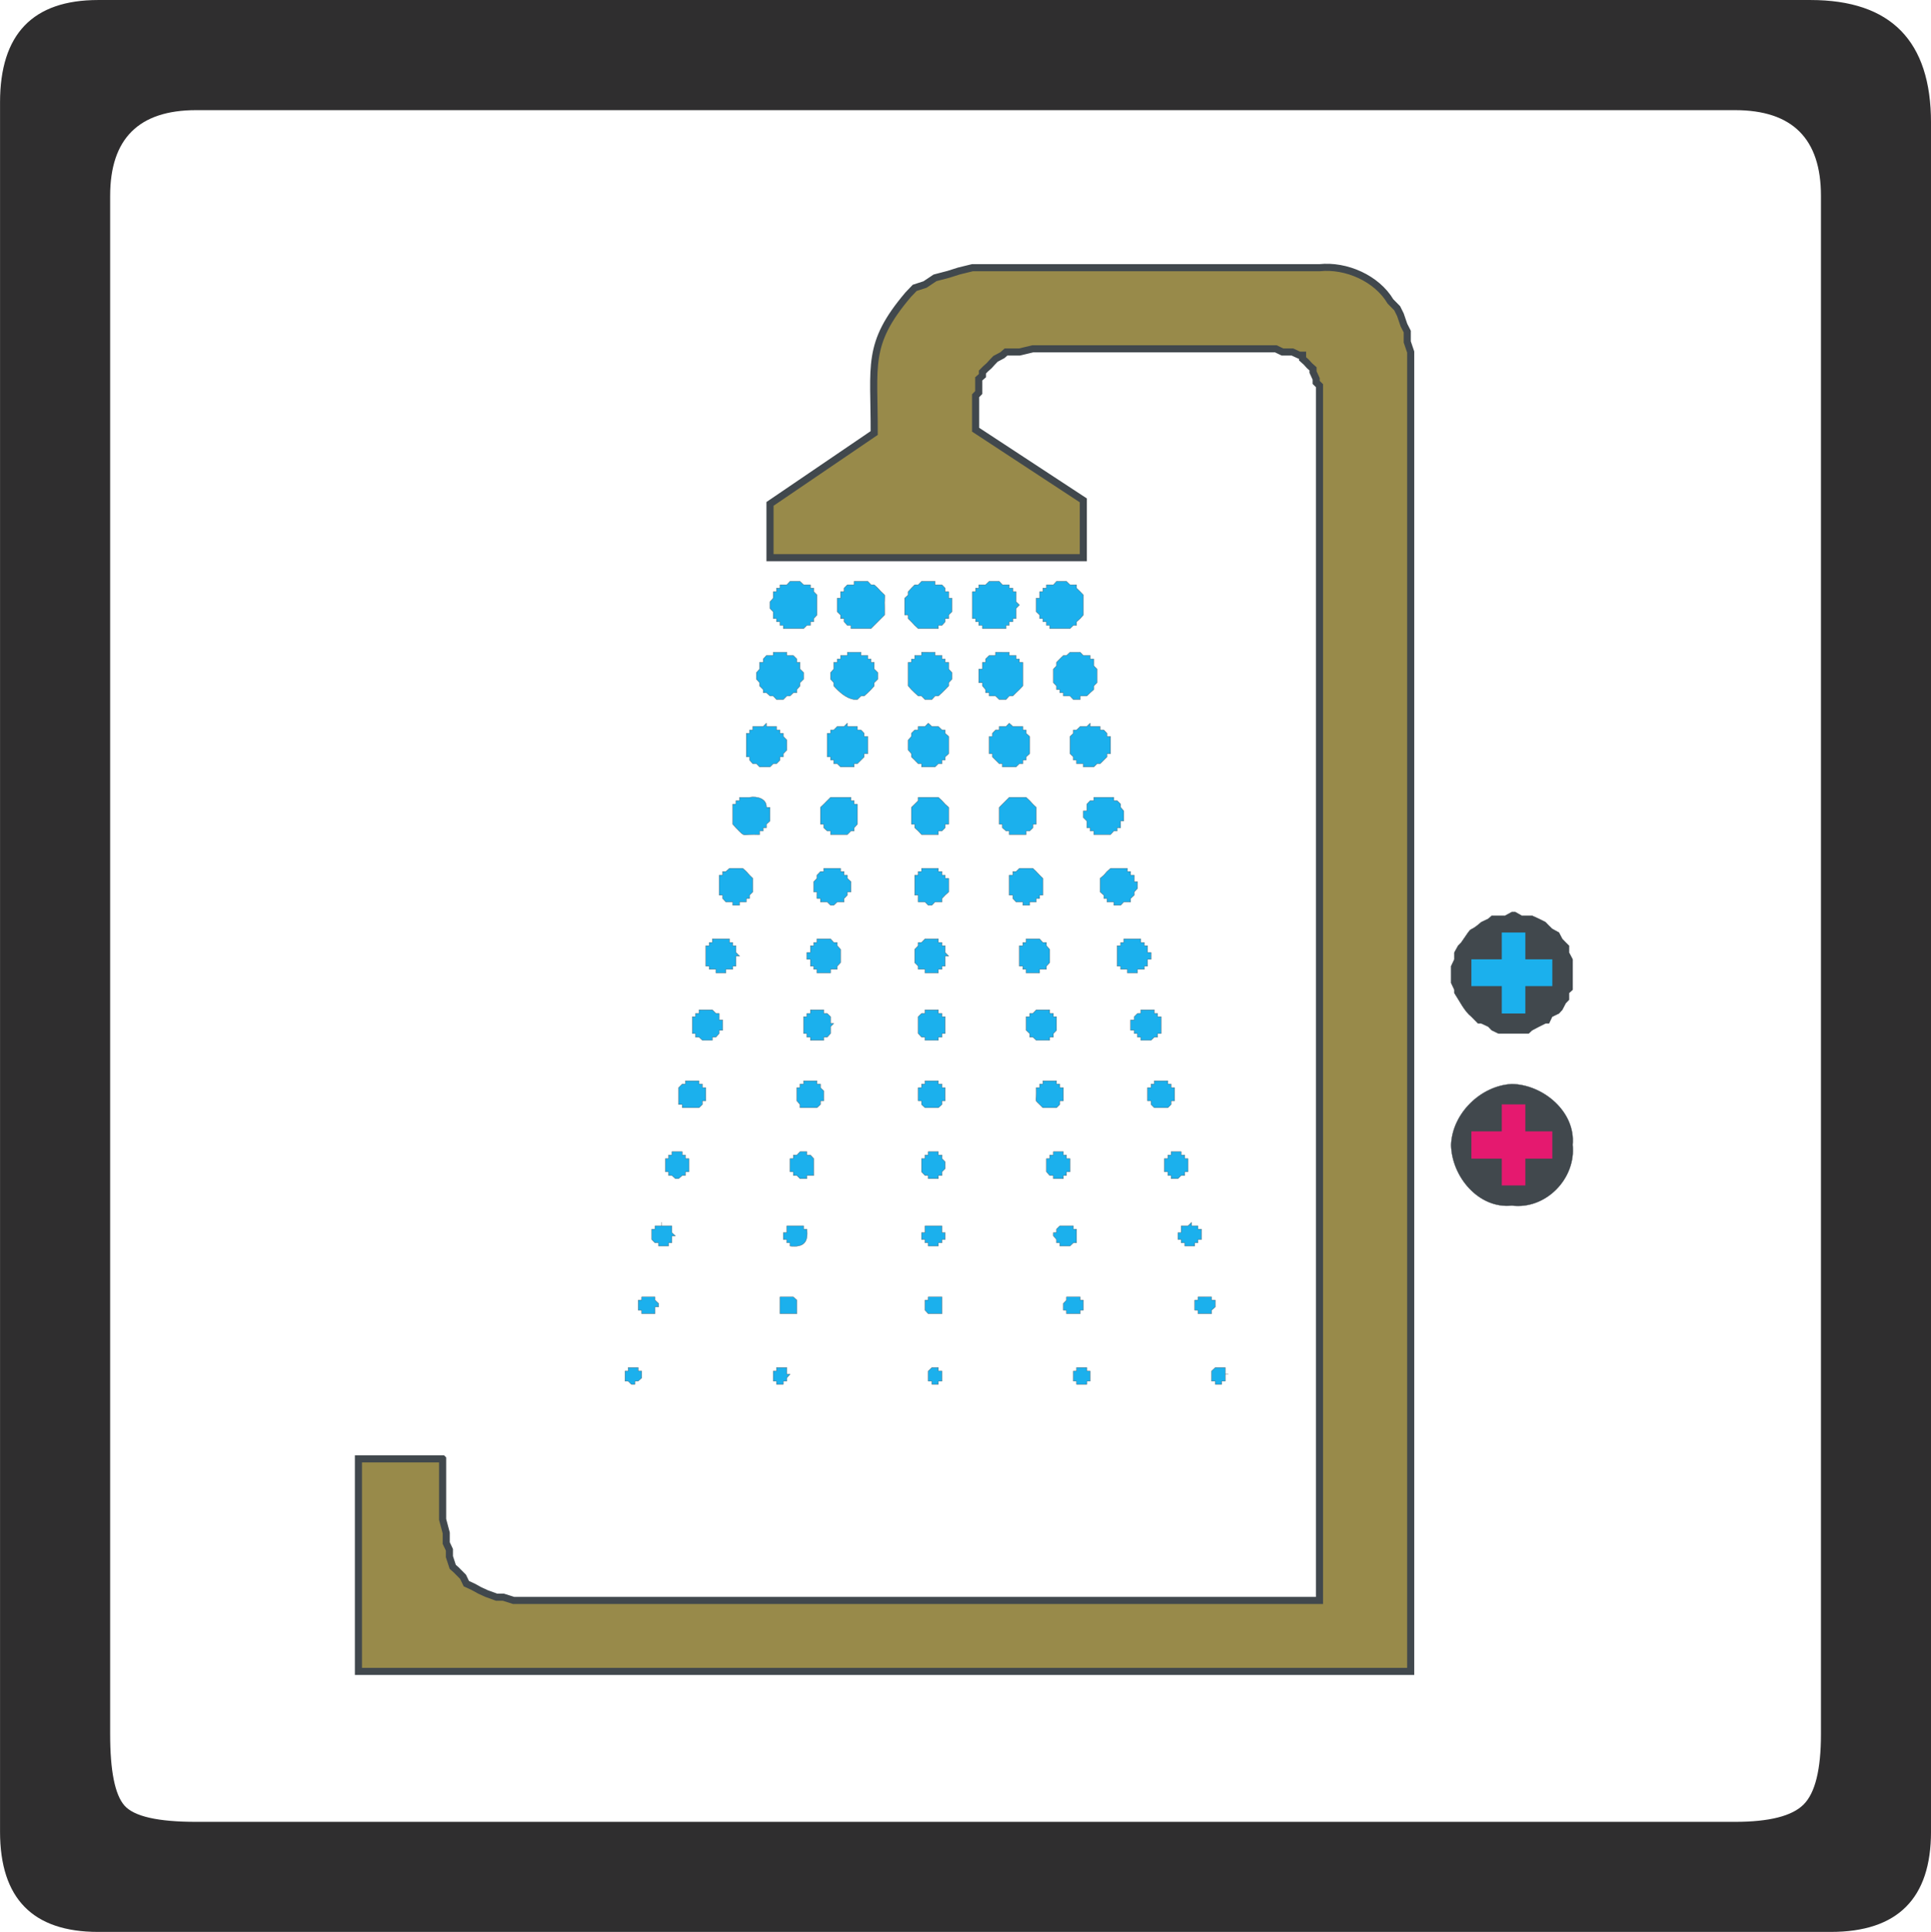 <?xml version="1.0" encoding="UTF-8"?>
<svg viewBox="0 0 313.738 313.85" xmlns="http://www.w3.org/2000/svg">
 <g transform="matrix(1.25,0,0,-1.25,0,313.85)">
  <g transform="scale(.24)">
   <path d="m1045.8 979.69c0 44.279-21.7 66.469-65.268 66.469h-927.39c-35.387 0-53.121-18.48-53.121-55.406v-936.49c0-36.16 17.734-54.262 53.121-54.262h938.4c36.157 0 54.257 18.102 54.257 54.262v925.43zm-59.604-872.6c0-19.114-3.125-31.871-9.426-38.117-6.246-6.246-18.633-9.371-37.109-9.371h-833.45c-20.695 0-33.613 2.914-38.828 8.844-5.137 5.875-7.731 18.738-7.731 38.645v833.03c0 30.914 15.484 46.399 46.558 46.399h833.45c31.078 0 46.535-15.485 46.535-46.399v-833.03" fill="#2f2e2f"/>
   <path d="m239.7 256.16h-45.582v-115.09h569.88v714.47l-1.855 5.48v5.586l-1.797 3.52-1.906 5.582-1.747 3.523-3.652 3.703c-7.359 12.442-23.93 19.828-38.434 18.266h-187.98l-7.359-1.801-5.481-1.746-7.383-1.934-5.429-3.625-5.582-1.8-3.52-3.68c-22.871-26.945-18.266-38.113-18.422-74.934l-56.433-38.378v-29.141h169.69v31.047l-58.34 38.273v18.371l1.696 1.746v7.411l2.011 1.746v1.961l1.696 1.718 1.957 1.746 1.75 1.934 1.695 1.746 3.703 1.961 1.961 1.719h7.25l7.305 1.75h131.55l3.653-1.75h5.398l3.707-1.719h1.746v-1.961l1.961-1.746 1.746-1.934 1.957-1.746v-1.718l1.696-3.707v-1.93l1.8-1.75v-657.83h-436.47l-5.481 1.746h-3.675l-5.426 1.961-3.68 1.691-3.68 2.012-3.652 1.695-1.773 3.703-3.68 3.707-1.906 1.696-1.801 5.504v3.707l-1.719 3.652v5.453l-1.957 7.359v32.766" fill="#988a4a"/>
   <path d="m239.7 256.16h-45.582v-115.09h569.88v714.47l-1.855 5.48v5.586l-1.797 3.52-1.906 5.582-1.747 3.523-3.652 3.703c-7.359 12.442-23.93 19.828-38.434 18.266h-187.98l-7.359-1.801-5.481-1.746-7.383-1.934-5.429-3.625-5.582-1.8-3.52-3.68c-22.871-26.945-18.266-38.113-18.422-74.934l-56.433-38.378v-29.141h169.69v31.047l-58.34 38.273v18.371l1.696 1.746v7.411l2.011 1.746v1.961l1.696 1.718 1.957 1.746 1.75 1.934 1.695 1.746 3.703 1.961 1.961 1.719h7.25l7.305 1.75h131.55l3.653-1.75h5.398l3.707-1.719h1.746v-1.961l1.961-1.746 1.746-1.934 1.957-1.746v-1.718l1.696-3.707v-1.93l1.8-1.75v-657.83h-436.47l-5.481 1.746h-3.675l-5.426 1.961-3.68 1.691-3.68 2.012-3.652 1.695-1.773 3.703-3.68 3.707-1.906 1.696-1.801 5.504v3.707l-1.719 3.652v5.453l-1.957 7.359v32.766z" fill="none" stroke="#41484d" stroke-miterlimit="2.613" stroke-width="3.849"/>
   <path d="m431.55 731.36h1.723l1.957-1.879h3.679v-1.8h1.797v-1.907l1.75-1.773v-10.852l-1.75-1.957v-1.722h-1.797v-1.957h-1.933l-1.746-1.723h-11.012v1.723h-1.774v1.957h-1.906v1.722h-1.773v3.707l-1.746 1.774v3.652l1.746 1.93v3.519h1.773v1.907h1.906v1.8h3.68l1.746 1.879h3.68" fill="#1bb0ed"/>
   <path d="m431.55 731.36h1.723l1.957-1.879h3.679v-1.8h1.797v-1.907l1.75-1.773v-10.852l-1.75-1.957v-1.722h-1.797v-1.957h-1.933l-1.746-1.723h-11.012v1.723h-1.774v1.957h-1.906v1.722h-1.773v3.707l-1.746 1.774v3.652l1.746 1.93v3.519h1.773v1.907h1.906v1.8h3.68l1.746 1.879h3.68z" fill="none" stroke="#41484d" stroke-miterlimit="2.613" stroke-width=".163"/>
   <path d="m422.44 692.98h3.68v-1.773h3.52l1.906-1.906v-1.797h1.723v-3.629l1.957-1.934v-3.546l-1.957-1.93v-1.746l-1.723-1.961v-1.723h-1.906l-1.774-1.742h-1.746l-1.906-1.934h-3.68l-1.773 1.934h-1.746l-1.957 1.742h-1.723v1.723l-1.957 1.961v1.746l-1.723 1.93v3.546l1.723 1.934v3.629h1.957v1.797l1.723 1.906h3.703v1.773h3.679" fill="#1bb0ed"/>
   <path d="m422.44 692.98h3.68v-1.773h3.52l1.906-1.906v-1.797h1.723v-3.629l1.957-1.934v-3.546l-1.957-1.93v-1.746l-1.723-1.961v-1.723h-1.906l-1.774-1.742h-1.746l-1.906-1.934h-3.68l-1.773 1.934h-1.746l-1.957 1.742h-1.723v1.723l-1.957 1.961v1.746l-1.723 1.93v3.546l1.723 1.934v3.629h1.957v1.797l1.723 1.906h3.703v1.773h3.679z" fill="none" stroke="#41484d" stroke-miterlimit="2.613" stroke-width=".163"/>
   <path d="m415.06 654.55v-1.774h5.476v-1.906h1.906v-1.801h1.774v-1.718l1.906-1.907v-5.476l-1.906-1.934v-1.75h-1.774v-1.718l-1.906-1.958h-1.773l-1.746-1.75h-5.637l-1.723 1.75h-1.957l-1.75 1.958v1.718h-1.769v12.785h1.769v1.801h1.75v1.906h5.637l1.723 1.774" fill="#1bb0ed"/>
   <path d="m415.06 654.55v-1.774h5.476v-1.906h1.906v-1.801h1.774v-1.718l1.906-1.907v-5.476l-1.906-1.934v-1.75h-1.774v-1.718l-1.906-1.958h-1.773l-1.746-1.75h-5.637l-1.723 1.75h-1.957l-1.75 1.958v1.718h-1.769v12.785h1.769v1.801h1.75v1.906h5.637l1.723 1.774z" fill="none" stroke="#41484d" stroke-miterlimit="2.613" stroke-width=".163"/>
   <path d="m405.949,614.395c4.078.687 9.348-.661 9.11-5.426h1.957v-7.387l-1.957-1.769v-1.911h-1.723v-1.718h-1.957v-1.957c-10.242.527-6.988-2.227-12.785,3.675l-1.746,1.911v10.875h1.746v1.906h1.929v1.801h5.426" fill="#1bb0ed"/>
   <path d="m405.949,614.395c4.078.687 9.348-.661 9.11-5.426h1.957v-7.387l-1.957-1.769v-1.911h-1.723v-1.718h-1.957v-1.957c-10.242.527-6.988-2.227-12.785,3.675l-1.746,1.911v10.875h1.746v1.906h1.929v1.801h5.426z" fill="none" stroke="#41484d" stroke-miterlimit="2.613" stroke-width=".163"/>
   <path d="m398.59 575.96h3.679l1.907-1.746 1.769-1.961 1.75-1.719v-7.383l-1.75-1.722v-1.797h-1.769v-1.883h-3.657v-1.801h-3.675v1.801h-3.731l-1.75 1.883v1.797h-1.879v10.824h1.879v1.961h1.75l1.957 1.746h3.52" fill="#1bb0ed"/>
   <path d="m398.59 575.96h3.679l1.907-1.746 1.769-1.961 1.75-1.719v-7.383l-1.75-1.722v-1.797h-1.769v-1.883h-3.657v-1.801h-3.675v1.801h-3.731l-1.75 1.883v1.797h-1.879v10.824h1.879v1.961h1.75l1.957 1.746h3.52z" fill="none" stroke="#41484d" stroke-miterlimit="2.613" stroke-width=".163"/>
   <path d="m391.37 537.74h3.707v-1.957h1.774v-1.746h1.746v-3.652l1.929-1.961h-1.929v-5.449h-1.746v-1.696h-3.731v-1.961h-5.375v1.961h-3.679v1.696h-1.801v11.062h1.801v1.746h1.718v1.957h5.586" fill="#1bb0ed"/>
   <path d="m391.37 537.74h3.707v-1.957h1.774v-1.746h1.746v-3.652l1.929-1.961h-1.929v-5.449h-1.746v-1.696h-3.731v-1.961h-5.375v1.961h-3.679v1.696h-1.801v11.062h1.801v1.746h1.718v1.957h5.586z" fill="none" stroke="#41484d" stroke-miterlimit="2.613" stroke-width=".163"/>
   <path d="m382.26 499.31h3.519l1.961-1.961h1.746v-3.493h1.879v-5.609h-1.879v-1.75l-1.746-1.957h-1.961v-1.695h-5.398l-1.801 1.695h-1.906v1.957h-1.719v9.106h1.719v1.746h1.906v1.961h3.68" fill="#1bb0ed"/>
   <path d="m382.26 499.31h3.519l1.961-1.961h1.746v-3.493h1.879v-5.609h-1.879v-1.75l-1.746-1.957h-1.961v-1.695h-5.398l-1.801 1.695h-1.906v1.957h-1.719v9.106h1.719v1.746h1.906v1.961h3.68z" fill="none" stroke="#41484d" stroke-miterlimit="2.613" stroke-width=".163"/>
   <path d="m374.96 460.88h3.625v-1.746h1.801v-1.961h1.879v-7.145h-1.879v-1.96l-1.801-1.747h-9.105v1.747h-1.957v9.105l1.957 1.961h1.722v1.746h3.758" fill="#1bb0ed"/>
   <path d="m374.96 460.88h3.625v-1.746h1.801v-1.961h1.879v-7.145h-1.879v-1.96l-1.801-1.747h-9.105v1.747h-1.957v9.105l1.957 1.961h1.722v1.746h3.758z" fill="none" stroke="#41484d" stroke-miterlimit="2.613" stroke-width=".163"/>
   <path d="m367.52 422.5h1.957v-1.801h1.722v-1.957h1.957v-7.148h-1.957v-1.957h-1.722l-1.957-1.75h-1.723l-1.902 1.75h-1.801v1.957h-1.723v7.148h1.723v1.957h1.801v1.801h3.625" fill="#1bb0ed"/>
   <path d="m367.52 422.5h1.957v-1.801h1.722v-1.957h1.957v-7.148h-1.957v-1.957h-1.722l-1.957-1.75h-1.723l-1.902 1.75h-1.801v1.957h-1.723v7.148h1.723v1.957h1.801v1.801h3.625z" fill="none" stroke="#41484d" stroke-miterlimit="2.613" stroke-width=".163"/>
   <path d="m358.41 384.22v-1.903h5.481v-3.656l1.902-1.797h-1.902v-3.707h-1.801v-1.746h-5.403v1.746h-1.957l-1.746 1.801v5.609h1.746v1.75h3.68v1.903" fill="#1bb0ed"/>
   <path d="m358.41 384.22v-1.903h5.481v-3.656l1.902-1.797h-1.902v-3.707h-1.801v-1.746h-5.403v1.746h-1.957l-1.746 1.801v5.609h1.746v1.75h3.68v1.903z" fill="none" stroke="#41484d" stroke-miterlimit="2.613" stroke-width=".163"/>
   <path d="m351.27 343.88h3.468v-1.746l1.957-1.801v-1.906h-1.957v-3.653h-7.199v1.907h-1.906v5.453h1.906v1.746h3.731" fill="#1bb0ed"/>
   <path d="m351.27 343.88h3.468v-1.746l1.957-1.801v-1.906h-1.957v-3.653h-7.199v1.907h-1.906v5.453h1.906v1.746h3.731z" fill="none" stroke="#41484d" stroke-miterlimit="2.613" stroke-width=".163"/>
   <path d="m341.95 305.61h3.68v-1.906h1.906v-3.707l-1.906-1.746h-1.746v-1.746h-1.934l-1.746 1.746h-1.719v5.453h1.719v1.906h1.746" fill="#1bb0ed"/>
   <path d="m341.95 305.61h3.68v-1.906h1.906v-3.707l-1.906-1.746h-1.746v-1.746h-1.934l-1.746 1.746h-1.719v5.453h1.719v1.906h1.746z" fill="none" stroke="#41484d" stroke-miterlimit="2.613" stroke-width=".163"/>
   <path d="m466.3 731.36h3.679l1.747-1.879h1.722l1.957-1.8c5.532-6.352 3.254-0.582 3.68-11.008v-3.524l-1.961-1.957-1.719-1.722-3.679-3.68h-10.852v1.723h-1.961l-1.769 1.957v1.722h-1.907v1.957l-1.8 1.75v7.356h1.8v3.519h1.907v1.907l1.769 1.8h3.684v1.879h3.703" fill="#1bb0ed"/>
   <path d="m466.3 731.36h3.679l1.747-1.879h1.722l1.957-1.8c5.532-6.352 3.254-0.582 3.68-11.008v-3.524l-1.961-1.957-1.719-1.722-3.679-3.68h-10.852v1.723h-1.961l-1.769 1.957v1.722h-1.907v1.957l-1.8 1.75v7.356h1.8v3.519h1.907v1.907l1.769 1.8h3.684v1.879h3.703z" fill="none" stroke="#41484d" stroke-miterlimit="2.613" stroke-width=".163"/>
   <path d="m502.72 731.36h3.679v-1.879h3.758l1.719-1.8v-1.907h1.906v-3.519h1.774v-7.356l-1.774-1.75v-1.957h-1.906v-1.722l-1.719-1.957h-1.957v-1.723h-10.906l-1.906 1.723-1.774 1.957-1.746 1.722v1.957h-1.933v9.106l1.933 1.746v1.773l1.746 1.907 1.774 1.8h1.906l1.797 1.879h3.629" fill="#1bb0ed"/>
   <path d="m502.72 731.36h3.679v-1.879h3.758l1.719-1.8v-1.907h1.906v-3.519h1.774v-7.356l-1.774-1.75v-1.957h-1.906v-1.722l-1.719-1.957h-1.957v-1.723h-10.906l-1.906 1.723-1.774 1.957-1.746 1.722v1.957h-1.933v9.106l1.933 1.746v1.773l1.746 1.907 1.774 1.8h1.906l1.797 1.879h3.629z" fill="none" stroke="#41484d" stroke-miterlimit="2.613" stroke-width=".163"/>
   <path d="m539.17 731.36h2.008l1.695-1.879h3.703v-1.8h1.961v-1.907h1.746v-5.449l1.801-1.75-1.801-1.902v-5.481h-1.746v-1.722h-1.961v-1.957h-1.742v-1.723h-12.762v1.723h-2.011v1.957h-1.696v1.722h-1.742v14.582h1.742v1.907h1.696v1.8h3.707l1.957 1.879h3.445" fill="#1bb0ed"/>
   <path d="m539.17 731.36h2.008l1.695-1.879h3.703v-1.8h1.961v-1.907h1.746v-5.449l1.801-1.75-1.801-1.902v-5.481h-1.746v-1.722h-1.961v-1.957h-1.742v-1.723h-12.762v1.723h-2.011v1.957h-1.696v1.722h-1.742v14.582h1.742v1.907h1.696v1.8h3.707l1.957 1.879h3.445z" fill="none" stroke="#41484d" stroke-miterlimit="2.613" stroke-width=".163"/>
   <path d="m462.6 692.98h3.703v-1.773h3.679v-1.906h1.747v-1.797h1.722v-3.629l1.957-1.934v-3.546l-1.957-1.93v-1.746l-1.722-1.961-1.747-1.723-1.957-1.742h-1.722l-1.961-1.934h-1.742c-4.211 0.688-7.969 3.891-11.039 7.36v1.746l-1.746 1.93v3.546l1.746 1.934v3.629h1.879v1.797h1.8v1.906h3.676v1.773h3.684" fill="#1bb0ed"/>
   <path d="m462.6 692.98h3.703v-1.773h3.679v-1.906h1.747v-1.797h1.722v-3.629l1.957-1.934v-3.546l-1.957-1.93v-1.746l-1.722-1.961-1.747-1.723-1.957-1.742h-1.722l-1.961-1.934h-1.742c-4.211 0.688-7.969 3.891-11.039 7.36v1.746l-1.746 1.93v3.546l1.746 1.934v3.629h1.879v1.797h1.8v1.906h3.676v1.773h3.684z" fill="none" stroke="#41484d" stroke-miterlimit="2.613" stroke-width=".163"/>
   <path d="m458.91 654.55v-1.774h5.426v-1.906h1.961l1.722-1.801v-1.718h1.957v-9.317h-1.957v-1.75l-1.722-1.718-1.961-1.958h-1.742v-1.75h-7.36l-1.8 1.75h-1.879v1.958h-1.746v1.718h-1.801v12.785h1.801v1.801h1.746l1.879 1.906h3.707l1.769 1.774" fill="#1bb0ed"/>
   <path d="m458.91 654.55v-1.774h5.426v-1.906h1.961l1.722-1.801v-1.718h1.957v-9.317h-1.957v-1.75l-1.722-1.718-1.961-1.958h-1.742v-1.75h-7.36l-1.8 1.75h-1.879v1.958h-1.746v1.718h-1.801v12.785h1.801v1.801h1.746l1.879 1.906h3.707l1.769 1.774z" fill="none" stroke="#41484d" stroke-miterlimit="2.613" stroke-width=".163"/>
   <path d="m455.24 614.4h5.637v-1.801h1.723v-1.906h1.742v-10.875l-1.742-1.911v-1.718h-1.723l-1.961-1.957h-9.101v1.957h-1.801l-1.879 1.718v1.911h-1.801v9.156l1.801 1.719 1.879 1.906 1.801 1.801h5.425" fill="#1bb0ed"/>
   <path d="m455.24 614.4h5.637v-1.801h1.723v-1.906h1.742v-10.875l-1.742-1.911v-1.718h-1.723l-1.961-1.957h-9.101v1.957h-1.801l-1.879 1.718v1.911h-1.801v9.156l1.801 1.719 1.879 1.906 1.801 1.801h5.425z" fill="none" stroke="#41484d" stroke-miterlimit="2.613" stroke-width=".163"/>
   <path d="m449.81 575.96h5.425v-1.746h1.907v-1.961h1.769v-1.719l1.961-1.801v-5.582h-1.961v-1.722l-1.769-1.797v-1.883h-3.707l-1.879-1.801h-1.746l-1.801 1.801h-3.68v1.883h-1.879v3.519h-1.75v5.582l1.75 1.801v1.719l1.879 1.961h1.801v1.746h3.68" fill="#1bb0ed"/>
   <path d="m449.81 575.96h5.425v-1.746h1.907v-1.961h1.769v-1.719l1.961-1.801v-5.582h-1.961v-1.722l-1.769-1.797v-1.883h-3.707l-1.879-1.801h-1.746l-1.801 1.801h-3.68v1.883h-1.879v3.519h-1.75v5.582l1.75 1.801v1.719l1.879 1.961h1.801v1.746h3.68z" fill="none" stroke="#41484d" stroke-miterlimit="2.613" stroke-width=".163"/>
   <path d="m446.13 537.74h3.68l1.746-1.957h1.879v-1.746l1.8-1.961v-7.199l-1.8-1.902v-1.696h-3.625v-1.961h-7.36v1.961h-1.75v1.696h-1.797v3.703h-1.933v3.707h1.933v3.652h1.797v1.746h1.75v1.957h3.68" fill="#1bb0ed"/>
   <path d="m446.13 537.74h3.68l1.746-1.957h1.879v-1.746l1.8-1.961v-7.199l-1.8-1.902v-1.696h-3.625v-1.961h-7.36v1.961h-1.75v1.696h-1.797v3.703h-1.933v3.707h1.933v3.652h1.797v1.746h1.75v1.957h3.68z" fill="none" stroke="#41484d" stroke-miterlimit="2.613" stroke-width=".163"/>
   <path d="m442.45 499.31h3.68v-1.961h1.879l1.801-1.746v-3.653h1.746l-1.746-1.746v-3.707l-1.801-1.957h-1.879v-1.695h-7.227v1.695h-1.933v1.957h-1.746v9.106h1.746v1.746h1.933v1.961h3.547" fill="#1bb0ed"/>
   <path d="m442.45 499.31h3.68v-1.961h1.879l1.801-1.746v-3.653h1.746l-1.746-1.746v-3.707l-1.801-1.957h-1.879v-1.695h-7.227v1.695h-1.933v1.957h-1.746v9.106h1.746v1.746h1.933v1.961h3.547z" fill="none" stroke="#41484d" stroke-miterlimit="2.613" stroke-width=".163"/>
   <path d="m438.91 460.88h3.547v-1.746h1.879v-1.961l1.801-1.746v-5.399h-1.801v-1.96l-1.879-1.747h-9.183v1.747l-1.723 1.96v7.145h1.723v1.961h1.957v1.746h3.679" fill="#1bb0ed"/>
   <path d="m438.91 460.88h3.547v-1.746h1.879v-1.961l1.801-1.746v-5.399h-1.801v-1.96l-1.879-1.747h-9.183v1.747l-1.723 1.96v7.145h1.723v1.961h1.957v1.746h3.679z" fill="none" stroke="#41484d" stroke-miterlimit="2.613" stroke-width=".163"/>
   <path d="m435.23 422.5h1.746v-1.801h1.933l1.797-1.957v-9.105h-3.73v-1.75h-3.703l-1.723 1.75h-1.906v1.957h-1.774v7.148h1.774v1.957h1.906l1.723 1.801h1.957" fill="#1bb0ed"/>
   <path d="m435.23 422.5h1.746v-1.801h1.933l1.797-1.957v-9.105h-3.73v-1.75h-3.703l-1.723 1.75h-1.906v1.957h-1.774v7.148h1.774v1.957h1.906l1.723 1.801h1.957z" fill="none" stroke="#41484d" stroke-miterlimit="2.613" stroke-width=".163"/>
   <path d="m431.55 382.32h3.68v-1.75h1.746c0.875-7.25-1.852-9.949-9.106-9.156v1.746h-1.746v1.801h-1.906v3.703h1.906v3.656h5.426" fill="#1bb0ed"/>
   <path d="m431.55 382.32h3.68v-1.75h1.746c0.875-7.25-1.852-9.949-9.106-9.156v1.746h-1.746v1.801h-1.906v3.703h1.906v3.656h5.426z" fill="none" stroke="#41484d" stroke-miterlimit="2.613" stroke-width=".163"/>
   <path d="m426.12 343.88h3.52l1.906-1.746v-7.36h-9.106v9.106h3.68" fill="#1bb0ed"/>
   <path d="m426.12 343.88h3.52l1.906-1.746v-7.36h-9.106v9.106h3.68z" fill="none" stroke="#41484d" stroke-miterlimit="2.613" stroke-width=".163"/>
   <path d="m422.44 305.61h3.68v-3.597h1.746l-1.746-2.016v-1.746h-1.906v-1.746h-3.68v1.746h-1.773v5.453h1.773v1.906h1.906" fill="#1bb0ed"/>
   <path d="m422.44 305.61h3.68v-3.597h1.746l-1.746-2.016v-1.746h-1.906v-1.746h-3.68v1.746h-1.773v5.453h1.773v1.906h1.906z" fill="none" stroke="#41484d" stroke-miterlimit="2.613" stroke-width=".163"/>
   <path d="m502.72 692.98h3.679v-1.773h3.758v-1.906h1.719v-1.797h1.906v-3.629l1.774-1.934v-3.546l-1.774-1.93v-1.746l-1.906-1.961-1.719-1.723-1.957-1.742h-1.801l-1.722-1.934h-3.707l-1.879 1.934h-1.797l-1.906 1.742-1.774 1.723-1.746 1.961v12.785h1.746v1.797h1.774v1.906h3.703v1.773h3.629" fill="#1bb0ed"/>
   <path d="m502.72 692.98h3.679v-1.773h3.758v-1.906h1.719v-1.797h1.906v-3.629l1.774-1.934v-3.546l-1.774-1.93v-1.746l-1.906-1.961-1.719-1.723-1.957-1.742h-1.801l-1.722-1.934h-3.707l-1.879 1.934h-1.797l-1.906 1.742-1.774 1.723-1.746 1.961v12.785h1.746v1.797h1.774v1.906h3.703v1.773h3.629z" fill="none" stroke="#41484d" stroke-miterlimit="2.613" stroke-width=".163"/>
   <path d="m502.72 654.55 1.957-1.774h3.523l1.957-1.906h1.719v-1.801l1.906-1.718v-9.317l-1.906-1.75v-1.718h-1.719v-1.958h-1.957l-1.801-1.75h-7.308v1.75h-1.797l-1.906 1.958-1.774 1.718v1.75l-1.746 1.934v5.476l1.746 1.907v1.718l1.774 1.801h1.906v1.906h3.676l1.75 1.774" fill="#1bb0ed"/>
   <path d="m502.72 654.55 1.957-1.774h3.523l1.957-1.906h1.719v-1.801l1.906-1.718v-9.317l-1.906-1.75v-1.718h-1.719v-1.958h-1.957l-1.801-1.75h-7.308v1.75h-1.797l-1.906 1.958-1.774 1.718v1.75l-1.746 1.934v5.476l1.746 1.907v1.718l1.774 1.801h1.906v1.906h3.676l1.75 1.774z" fill="none" stroke="#41484d" stroke-miterlimit="2.613" stroke-width=".163"/>
   <path d="m504.68 614.4h3.523l1.957-1.801 1.719-1.906 1.906-1.719v-9.156h-1.906v-1.911l-1.719-1.718h-1.957v-1.957h-9.109l-1.797 1.957-1.906 1.718v1.911h-1.774v9.156l1.774 1.719 1.906 1.906v1.801h7.383" fill="#1bb0ed"/>
   <path d="m504.68 614.4h3.523l1.957-1.801 1.719-1.906 1.906-1.719v-9.156h-1.906v-1.911l-1.719-1.718h-1.957v-1.957h-9.109l-1.797 1.957-1.906 1.718v1.911h-1.774v9.156l1.774 1.719 1.906 1.906v1.801h7.383z" fill="none" stroke="#41484d" stroke-miterlimit="2.613" stroke-width=".163"/>
   <path d="m504.68 575.96h3.523v-1.746h1.957v-1.961h1.719v-1.719h1.906v-7.383l-1.906-1.722-1.719-1.797v-1.883h-3.758l-1.722-1.801h-1.957l-1.75 1.801h-3.676v3.68h-1.906v10.824h1.906v1.961h1.797v1.746h5.586" fill="#1bb0ed"/>
   <path d="m504.68 575.96h3.523v-1.746h1.957v-1.961h1.719v-1.719h1.906v-7.383l-1.906-1.722-1.719-1.797v-1.883h-3.758l-1.722-1.801h-1.957l-1.75 1.801h-3.676v3.68h-1.906v10.824h1.906v1.961h1.797v1.746h5.586z" fill="none" stroke="#41484d" stroke-miterlimit="2.613" stroke-width=".163"/>
   <path d="m504.68 537.74h3.523v-1.957h1.957v-1.746h1.719v-3.652l1.906-1.961h-1.906v-5.449h-1.719v-1.696h-1.957v-1.961h-7.23v1.961h-3.676v1.696l-1.906 1.902v7.199l1.906 1.961v1.746h1.797l1.879 1.957h3.707" fill="#1bb0ed"/>
   <path d="m504.68 537.74h3.523v-1.957h1.957v-1.746h1.719v-3.652l1.906-1.961h-1.906v-5.449h-1.719v-1.696h-1.957v-1.961h-7.23v1.961h-3.676v1.696l-1.906 1.902v7.199l1.906 1.961v1.746h1.797l1.879 1.957h3.707z" fill="none" stroke="#41484d" stroke-miterlimit="2.613" stroke-width=".163"/>
   <path d="m504.68 499.31h3.523v-1.961h1.957v-1.746h1.719v-9.106h-1.719v-1.957h-1.957v-1.695h-7.23v1.695h-1.879l-1.797 1.957v9.106l1.797 1.746h1.879v1.961h3.707" fill="#1bb0ed"/>
   <path d="m504.68 499.31h3.523v-1.961h1.957v-1.746h1.719v-9.106h-1.719v-1.957h-1.957v-1.695h-7.23v1.695h-1.879l-1.797 1.957v9.106l1.797 1.746h1.879v1.961h3.707z" fill="none" stroke="#41484d" stroke-miterlimit="2.613" stroke-width=".163"/>
   <path d="m504.68 460.88h3.523v-1.746h1.957v-1.961h1.719v-7.145h-1.719v-1.96l-1.957-1.747h-7.23l-1.879 1.747v1.96h-1.797v7.145h1.797v1.961h1.879v1.746h3.707" fill="#1bb0ed"/>
   <path d="m504.68 460.88h3.523v-1.746h1.957v-1.961h1.719v-7.145h-1.719v-1.96l-1.957-1.747h-7.23l-1.879 1.747v1.96h-1.797v7.145h1.797v1.961h1.879v1.746h3.707z" fill="none" stroke="#41484d" stroke-miterlimit="2.613" stroke-width=".163"/>
   <path d="m504.68 422.5h3.523v-1.801h1.957v-1.957l1.719-1.75v-3.652l-1.719-1.746v-1.957h-1.957v-1.75h-5.48v1.75h-1.75l-1.879 1.957v7.148h1.879v1.957h1.75v1.801h1.957" fill="#1bb0ed"/>
   <path d="m504.68 422.5h3.523v-1.801h1.957v-1.957l1.719-1.75v-3.652l-1.719-1.746v-1.957h-1.957v-1.75h-5.48v1.75h-1.75l-1.879 1.957v7.148h1.879v1.957h1.75v1.801h1.957z" fill="none" stroke="#41484d" stroke-miterlimit="2.613" stroke-width=".163"/>
   <path d="m506.4 382.32h3.758v-3.656h1.719v-3.703h-1.719v-1.801h-1.957v-1.746h-5.48v1.746h-1.75v1.801h-1.879v3.703h1.879v3.656h5.429" fill="#1bb0ed"/>
   <path d="m506.4 382.32h3.758v-3.656h1.719v-3.703h-1.719v-1.801h-1.957v-1.746h-5.48v1.746h-1.75v1.801h-1.879v3.703h1.879v3.656h5.429z" fill="none" stroke="#41484d" stroke-miterlimit="2.613" stroke-width=".163"/>
   <path d="m506.4 343.88h3.758v-9.106h-7.437l-1.75 1.907v5.453h1.75v1.746h3.679" fill="#1bb0ed"/>
   <path d="m506.4 343.88h3.758v-9.106h-7.437l-1.75 1.907v5.453h1.75v1.746h3.679z" fill="none" stroke="#41484d" stroke-miterlimit="2.613" stroke-width=".163"/>
   <path d="m506.4 305.61h1.801v-1.906h1.957v-5.453h-1.957v-1.746h-3.523v1.746h-1.957v5.453l1.957 1.906h1.722" fill="#1bb0ed"/>
   <path d="m506.4 305.61h1.801v-1.906h1.957v-5.453h-1.957v-1.746h-3.523v1.746h-1.957v5.453l1.957 1.906h1.722z" fill="none" stroke="#41484d" stroke-miterlimit="2.613" stroke-width=".163"/>
   <path d="m542.88 692.98h3.703v-1.773h3.707v-1.906h1.801v-1.797h1.852v-12.785l-1.852-1.961-1.801-1.723-1.746-1.742h-1.961l-1.742-1.934h-3.656l-2.008 1.934h-3.445v1.742h-1.957v1.723l-1.696 1.961v1.746h-2.011v7.41h2.011v3.629h1.696v1.797l1.957 1.906h3.445v1.773h3.703" fill="#1bb0ed"/>
   <path d="m542.88 692.98h3.703v-1.773h3.707v-1.906h1.801v-1.797h1.852v-12.785l-1.852-1.961-1.801-1.723-1.746-1.742h-1.961l-1.742-1.934h-3.656l-2.008 1.934h-3.445v1.742h-1.957v1.723l-1.696 1.961v1.746h-2.011v7.41h2.011v3.629h1.696v1.797l1.957 1.906h3.445v1.773h3.703z" fill="none" stroke="#41484d" stroke-miterlimit="2.613" stroke-width=".163"/>
   <path d="m546.58 654.55 1.961-1.774h5.399v-1.906h1.8v-1.801l1.907-1.718v-9.317l-1.907-1.75v-1.718h-1.8v-1.958h-1.852l-1.801-1.75h-7.41v1.75h-1.695l-3.703 3.676v1.75h-1.75v9.317h1.75v1.718l1.695 1.801h2.008v1.906h3.656l1.742 1.774" fill="#1bb0ed"/>
   <path d="m546.58 654.55 1.961-1.774h5.399v-1.906h1.8v-1.801l1.907-1.718v-9.317l-1.907-1.75v-1.718h-1.8v-1.958h-1.852l-1.801-1.75h-7.41v1.75h-1.695l-3.703 3.676v1.75h-1.75v9.317h1.75v1.718l1.695 1.801h2.008v1.906h3.656l1.742 1.774z" fill="none" stroke="#41484d" stroke-miterlimit="2.613" stroke-width=".163"/>
   <path d="m552.09 614.4h3.652l1.907-1.801 1.746-1.906 1.8-1.719v-9.156h-1.8v-1.911l-1.746-1.718h-1.907v-1.957h-9.16v1.957h-1.742l-1.961 1.718v1.911h-1.695v9.156l1.695 1.719 3.703 3.707h5.508" fill="#1bb0ed"/>
   <path d="m552.09 614.4h3.652l1.907-1.801 1.746-1.906 1.8-1.719v-9.156h-1.8v-1.911l-1.746-1.718h-1.907v-1.957h-9.16v1.957h-1.742l-1.961 1.718v1.911h-1.695v9.156l1.695 1.719 3.703 3.707h5.508z" fill="none" stroke="#41484d" stroke-miterlimit="2.613" stroke-width=".163"/>
   <path d="m555.74 575.96h3.653l1.8-1.746 1.856-1.961 1.742-1.719v-9.105h-1.742v-1.797h-1.856v-1.883h-3.546v-1.801h-3.707v1.801h-3.653l-1.746 1.883v1.797h-1.961v10.824h1.961v1.961h1.746l1.801 1.746h3.652" fill="#1bb0ed"/>
   <path d="m555.74 575.96h3.653l1.8-1.746 1.856-1.961 1.742-1.719v-9.105h-1.742v-1.797h-1.856v-1.883h-3.546v-1.801h-3.707v1.801h-3.653l-1.746 1.883v1.797h-1.961v10.824h1.961v1.961h1.746l1.801 1.746h3.652z" fill="none" stroke="#41484d" stroke-miterlimit="2.613" stroke-width=".163"/>
   <path d="m559.39 537.74h3.656l1.742-1.957h1.961v-1.746l1.746-1.961v-7.199l-1.746-1.902v-1.696h-3.703v-1.961h-7.309v1.961h-1.8v1.696h-1.852v11.062h1.852v1.746h1.8v1.957h3.653" fill="#1bb0ed"/>
   <path d="m559.39 537.74h3.656l1.742-1.957h1.961v-1.746l1.746-1.961v-7.199l-1.746-1.902v-1.696h-3.703v-1.961h-7.309v1.961h-1.8v1.696h-1.852v11.062h1.852v1.746h1.8v1.957h3.653z" fill="none" stroke="#41484d" stroke-miterlimit="2.613" stroke-width=".163"/>
   <path d="m564.79 499.31h3.707v-1.961h2.012v-1.746h1.695v-7.356l-1.695-1.75v-1.957h-2.012v-1.695h-7.305l-1.8 1.695h-1.746v1.957l-1.907 1.75v7.356h1.907v1.746h1.746l1.8 1.961h3.598" fill="#1bb0ed"/>
   <path d="m564.79 499.31h3.707v-1.961h2.012v-1.746h1.695v-7.356l-1.695-1.75v-1.957h-2.012v-1.695h-7.305l-1.8 1.695h-1.746v1.957l-1.907 1.75v7.356h1.907v1.746h1.746l1.8 1.961h3.598z" fill="none" stroke="#41484d" stroke-miterlimit="2.613" stroke-width=".163"/>
   <path d="m568.5 460.88h3.707v-1.746h1.746v-1.961h1.957v-7.145h-1.957v-1.96l-1.746-1.747h-7.414c-5.609 5.825-3.176 1.43-3.598 10.852h1.856v1.961h1.742v1.746h3.707" fill="#1bb0ed"/>
   <path d="m568.5 460.88h3.707v-1.746h1.746v-1.961h1.957v-7.145h-1.957v-1.96l-1.746-1.747h-7.414c-5.609 5.825-3.176 1.43-3.598 10.852h1.856v1.961h1.742v1.746h3.707z" fill="none" stroke="#41484d" stroke-miterlimit="2.613" stroke-width=".163"/>
   <path d="m572.2 422.5h3.703v-1.801h1.696v-1.957h1.906v-7.148h-1.906v-1.957h-1.696v-1.75h-5.398v1.75h-2.012l-1.746 1.957v7.148h1.746v1.957h2.012v1.801h1.695" fill="#1bb0ed"/>
   <path d="m572.2 422.5h3.703v-1.801h1.696v-1.957h1.906v-7.148h-1.906v-1.957h-1.696v-1.75h-5.398v1.75h-2.012l-1.746 1.957v7.148h1.746v1.957h2.012v1.801h1.695z" fill="none" stroke="#41484d" stroke-miterlimit="2.613" stroke-width=".163"/>
   <path d="m577.6 382.32h3.707v-1.75h1.746v-7.41h-1.746l-1.801-1.746h-5.559v1.746h-1.746v1.801l-1.695 1.906v1.797h1.695v1.906l1.746 1.75h3.653" fill="#1bb0ed"/>
   <path d="m577.6 382.32h3.707v-1.75h1.746v-7.41h-1.746l-1.801-1.746h-5.559v1.746h-1.746v1.801l-1.695 1.906v1.797h1.695v1.906l1.746 1.75h3.653z" fill="none" stroke="#41484d" stroke-miterlimit="2.613" stroke-width=".163"/>
   <path d="m581.31 343.88h3.707v-1.746h1.691v-5.453h-1.691v-1.907h-7.414v1.907h-1.696v3.652l1.696 1.801v1.746h3.707" fill="#1bb0ed"/>
   <path d="m581.31 343.88h3.707v-1.746h1.691v-5.453h-1.691v-1.907h-7.414v1.907h-1.696v3.652l1.696 1.801v1.746h3.707z" fill="none" stroke="#41484d" stroke-miterlimit="2.613" stroke-width=".163"/>
   <path d="m586.71 305.61h1.906v-1.906h1.801v-5.453h-1.801v-1.746h-5.558v1.746h-1.746v5.453h1.746v1.906h3.652" fill="#1bb0ed"/>
   <path d="m586.71 305.61h1.906v-1.906h1.801v-5.453h-1.801v-1.746h-5.558v1.746h-1.746v5.453h1.746v1.906h3.652z" fill="none" stroke="#41484d" stroke-miterlimit="2.613" stroke-width=".163"/>
   <path d="m573.95 731.36h3.653l1.906-1.879h3.547v-1.8l1.961-1.907 1.691-1.773v-10.852l-1.691-1.957-1.961-1.722v-1.957h-1.746l-1.801-1.723h-11.012v1.723h-1.746v1.957h-1.961v1.722h-1.742v1.957l-1.856 1.75v7.356h1.856v3.519h1.742v1.907h1.961v1.8h3.758l1.695 1.879h1.746" fill="#1bb0ed"/>
   <path d="m573.95 731.36h3.653l1.906-1.879h3.547v-1.8l1.961-1.907 1.691-1.773v-10.852l-1.691-1.957-1.961-1.722v-1.957h-1.746l-1.801-1.723h-11.012v1.723h-1.746v1.957h-1.961v1.722h-1.742v1.957l-1.856 1.75v7.356h1.856v3.519h1.742v1.907h1.961v1.8h3.758l1.695 1.879h1.746z" fill="none" stroke="#41484d" stroke-miterlimit="2.613" stroke-width=".163"/>
   <path d="m583.06 692.98h1.961l1.691-1.773h3.707v-1.906h1.957v-3.68l1.746-1.746v-7.41l-1.746-1.746v-1.961l-1.957-1.723-1.801-1.742h-3.597v-1.934h-3.707l-1.801 1.934h-3.602v1.742h-1.957v1.723h-1.746v1.961l-1.695 1.746v7.41l1.695 1.746v1.883l1.746 1.797 1.957 1.906h1.696l1.906 1.773h3.547" fill="#1bb0ed"/>
   <path d="m583.06 692.98h1.961l1.691-1.773h3.707v-1.906h1.957v-3.68l1.746-1.746v-7.41l-1.746-1.746v-1.961l-1.957-1.723-1.801-1.742h-3.597v-1.934h-3.707l-1.801 1.934h-3.602v1.742h-1.957v1.723h-1.746v1.961l-1.695 1.746v7.41l1.695 1.746v1.883l1.746 1.797 1.957 1.906h1.696l1.906 1.773h3.547z" fill="none" stroke="#41484d" stroke-miterlimit="2.613" stroke-width=".163"/>
   <path d="m590.41 654.55v-1.774h5.399v-1.906h2.011l1.696-1.801v-1.718h1.957v-9.317h-1.957v-1.75l-3.707-3.676h-1.696l-1.746-1.75h-5.664v1.75h-3.652v1.958h-1.746v1.718l-1.801 1.75v9.317l1.801 1.718v1.801h1.746l1.961 1.906h3.597l1.801 1.774" fill="#1bb0ed"/>
   <path d="m590.41 654.55v-1.774h5.399v-1.906h2.011l1.696-1.801v-1.718h1.957v-9.317h-1.957v-1.75l-3.707-3.676h-1.696l-1.746-1.75h-5.664v1.75h-3.652v1.958h-1.746v1.718l-1.801 1.75v9.317l1.801 1.718v1.801h1.746l1.961 1.906h3.597l1.801 1.774z" fill="none" stroke="#41484d" stroke-miterlimit="2.613" stroke-width=".163"/>
   <path d="m597.82 614.4h5.399v-1.801h1.8l1.907-1.906v-1.719l1.695-1.961v-5.426h-1.695v-3.68h-1.907v-1.718h-1.8l-1.746-1.957h-9.106v1.957h-1.957v1.718h-1.801v3.68l-1.906 1.906v3.52h1.906v3.68l1.801 1.906h1.957v1.801h5.453" fill="#1bb0ed"/>
   <path d="m597.82 614.4h5.399v-1.801h1.8l1.907-1.906v-1.719l1.695-1.961v-5.426h-1.695v-3.68h-1.907v-1.718h-1.8l-1.746-1.957h-9.106v1.957h-1.957v1.718h-1.801v3.68l-1.906 1.906v3.52h1.906v3.68l1.801 1.906h1.957v1.801h5.453z" fill="none" stroke="#41484d" stroke-miterlimit="2.613" stroke-width=".163"/>
   <path d="m605.02 575.96h5.559v-1.746h1.746v-1.961h1.961v-3.52h1.746v-3.679l-1.746-1.903v-1.722l-1.961-1.797v-1.883h-3.703l-1.695-1.801h-3.707v1.801h-3.703v1.883h-1.696v1.797l-2.011 1.722v7.383l2.011 1.719 1.696 1.961 1.957 1.746h3.546" fill="#1bb0ed"/>
   <path d="m605.02 575.96h5.559v-1.746h1.746v-1.961h1.961v-3.52h1.746v-3.679l-1.746-1.903v-1.722l-1.961-1.797v-1.883h-3.703l-1.695-1.801h-3.707v1.801h-3.703v1.883h-1.696v1.797l-2.011 1.722v7.383l2.011 1.719 1.696 1.961 1.957 1.746h3.546z" fill="none" stroke="#41484d" stroke-miterlimit="2.613" stroke-width=".163"/>
   <path d="m614.29 537.74h3.547v-1.957h1.906v-1.746h1.742v-3.652h1.911v-3.707h-1.911v-3.703h-1.742v-1.696h-3.707v-1.961h-5.453v1.961h-3.652v1.696h-1.907v11.062h1.907v1.746h1.695v1.957h5.664" fill="#1bb0ed"/>
   <path d="m614.29 537.74h3.547v-1.957h1.906v-1.746h1.742v-3.652h1.911v-3.707h-1.911v-3.703h-1.742v-1.696h-3.707v-1.961h-5.453v1.961h-3.652v1.696h-1.907v11.062h1.907v1.746h1.695v1.957h5.664z" fill="none" stroke="#41484d" stroke-miterlimit="2.613" stroke-width=".163"/>
   <path d="m621.48 499.31h3.657v-1.961h1.8v-1.746h1.903v-9.106h-1.903v-1.957h-1.8l-1.746-1.695h-5.559v1.695h-1.801v1.957h-1.746v1.75h-1.961v5.609h1.961v1.747l1.746 1.746h1.801v1.961h3.648" fill="#1bb0ed"/>
   <path d="m621.48 499.31h3.657v-1.961h1.8v-1.746h1.903v-9.106h-1.903v-1.957h-1.8l-1.746-1.695h-5.559v1.695h-1.801v1.957h-1.746v1.75h-1.961v5.609h1.961v1.747l1.746 1.746h1.801v1.961h3.648z" fill="none" stroke="#41484d" stroke-miterlimit="2.613" stroke-width=".163"/>
   <path d="m628.84 460.88h3.656v-1.746h1.746v-1.961h1.906v-7.145h-1.906v-1.96l-1.746-1.747h-7.359l-1.746 1.747v1.96h-1.911v7.145h1.911v1.961h1.746v1.746h3.703" fill="#1bb0ed"/>
   <path d="m628.84 460.88h3.656v-1.746h1.746v-1.961h1.906v-7.145h-1.906v-1.96l-1.746-1.747h-7.359l-1.746 1.747v1.96h-1.911v7.145h1.911v1.961h1.746v1.746h3.703z" fill="none" stroke="#41484d" stroke-miterlimit="2.613" stroke-width=".163"/>
   <path d="m636.15 422.5h3.543v-1.801h1.961v-1.957h1.746v-7.148h-1.746v-1.957h-1.961l-1.742-1.75h-3.707v1.75h-1.746v1.957h-1.906v7.148h1.906v1.957h1.746v1.801h1.906" fill="#1bb0ed"/>
   <path d="m636.15 422.5h3.543v-1.801h1.961v-1.957h1.746v-7.148h-1.746v-1.957h-1.961l-1.742-1.75h-3.707v1.75h-1.746v1.957h-1.906v7.148h1.906v1.957h1.746v1.801h1.906z" fill="none" stroke="#41484d" stroke-miterlimit="2.613" stroke-width=".163"/>
   <path d="m645.36 384.22v-1.903h3.442v-1.75h1.906v-5.609h-1.906v-1.801h-1.75v-1.746h-5.399v1.746h-1.961v1.801h-1.742v3.703h1.742v3.656h3.707l1.961 1.903" fill="#1bb0ed"/>
   <path d="m645.36 384.22v-1.903h3.442v-1.75h1.906v-5.609h-1.906v-1.801h-1.75v-1.746h-5.399v1.746h-1.961v1.801h-1.742v3.703h1.742v3.656h3.707l1.961 1.903z" fill="none" stroke="#41484d" stroke-miterlimit="2.613" stroke-width=".163"/>
   <path d="m652.51 343.88h3.656v-1.746h2.008v-3.707l-2.008-1.746v-1.907h-7.359v1.907h-1.75v5.453h1.75v1.746h3.703" fill="#1bb0ed"/>
   <path d="m652.51 343.88h3.656v-1.746h2.008v-3.707l-2.008-1.746v-1.907h-7.359v1.907h-1.75v5.453h1.75v1.746h3.703z" fill="none" stroke="#41484d" stroke-miterlimit="2.613" stroke-width=".163"/>
   <path d="m659.87 305.61h3.703v-3.597h1.696-1.696v-3.762h-1.902v-1.746h-3.496v1.746h-2.008v5.453l2.008 1.906h1.695" fill="#1bb0ed"/>
   <path d="m659.87 305.61h3.703v-3.597h1.696-1.696v-3.762h-1.902v-1.746h-3.496v1.746h-2.008v5.453l2.008 1.906h1.695z" fill="none" stroke="#41484d" stroke-miterlimit="2.613" stroke-width=".163"/>
   <path d="m818.78 552.3h1.852l3.551-2.012h5.609l3.707-1.691 3.492-1.746 1.906-1.961 1.746-1.696 3.653-2.007 1.801-3.446 1.906-1.957 1.746-1.746v-3.652l1.957-3.707v-16.516l-1.957-1.746v-3.652l-1.746-1.801-1.906-3.652-1.801-1.961-3.653-1.746-1.746-3.653h-1.906l-3.492-1.746-3.707-1.957-1.906-1.75h-16.356l-3.652 1.75-1.906 1.957-3.707 1.746h-1.801l-3.602 3.653c-3.808 3.019-6.351 8.472-9.207 12.812v1.746l-1.75 3.703v9.11l1.75 3.703v3.707l2.012 3.652 1.691 1.746c7.625 11.223 2.649 3.864 10.907 11.067l3.707 1.746 1.906 1.691h7.195l3.707 2.012" fill="#41484d"/>
   <path d="m818.78 552.3h1.852l3.551-2.012h5.609l3.707-1.691 3.492-1.746 1.906-1.961 1.746-1.696 3.653-2.007 1.801-3.446 1.906-1.957 1.746-1.746v-3.652l1.957-3.707v-16.516l-1.957-1.746v-3.652l-1.746-1.801-1.906-3.652-1.801-1.961-3.653-1.746-1.746-3.653h-1.906l-3.492-1.746-3.707-1.957-1.906-1.75h-16.356l-3.652 1.75-1.906 1.957-3.707 1.746h-1.801l-3.602 3.653c-3.808 3.019-6.351 8.472-9.207 12.812v1.746l-1.75 3.703v9.11l1.75 3.703v3.707l2.012 3.652 1.691 1.746c7.625 11.223 2.649 3.864 10.907 11.067l3.707 1.746 1.906 1.691h7.195l3.707 2.012z" fill="none" stroke="#41484d" stroke-miterlimit="2.613" stroke-width=".163"/>
   <path d="m818.78 459.13c16.942-0.266 34.621-15.035 32.926-32.93 1.91-18.105-14.395-35.148-32.926-32.871-18.105-1.855-32.609 15.879-32.875 32.871 0.586 16.891 15.988 32.082 32.875 32.93" fill="#41484d"/>
   <path d="m818.78 459.13c16.942-0.266 34.621-15.035 32.926-32.93 1.91-18.105-14.395-35.148-32.926-32.871-18.105-1.855-32.609 15.879-32.875 32.871 0.586 16.891 15.988 32.082 32.875 32.93z" fill="none" stroke="#41484d" stroke-miterlimit="2.613" stroke-width=".163"/>
   <path d="m813.34 497.35h12.758v43.836h-12.758v-43.836z" fill="#1bb0ed"/>
   <path d="m813.34 404.23h12.758v43.887h-12.758v-43.887z" fill="#e5196f"/>
   <path d="m796.87 512.17h43.836v14.504h-43.836v-14.504z" fill="#1bb0ed"/>
   <path d="m796.87 418.74h43.836v14.77h-43.836v-14.77z" fill="#e5196f"/>
  </g>
 </g>
</svg>
